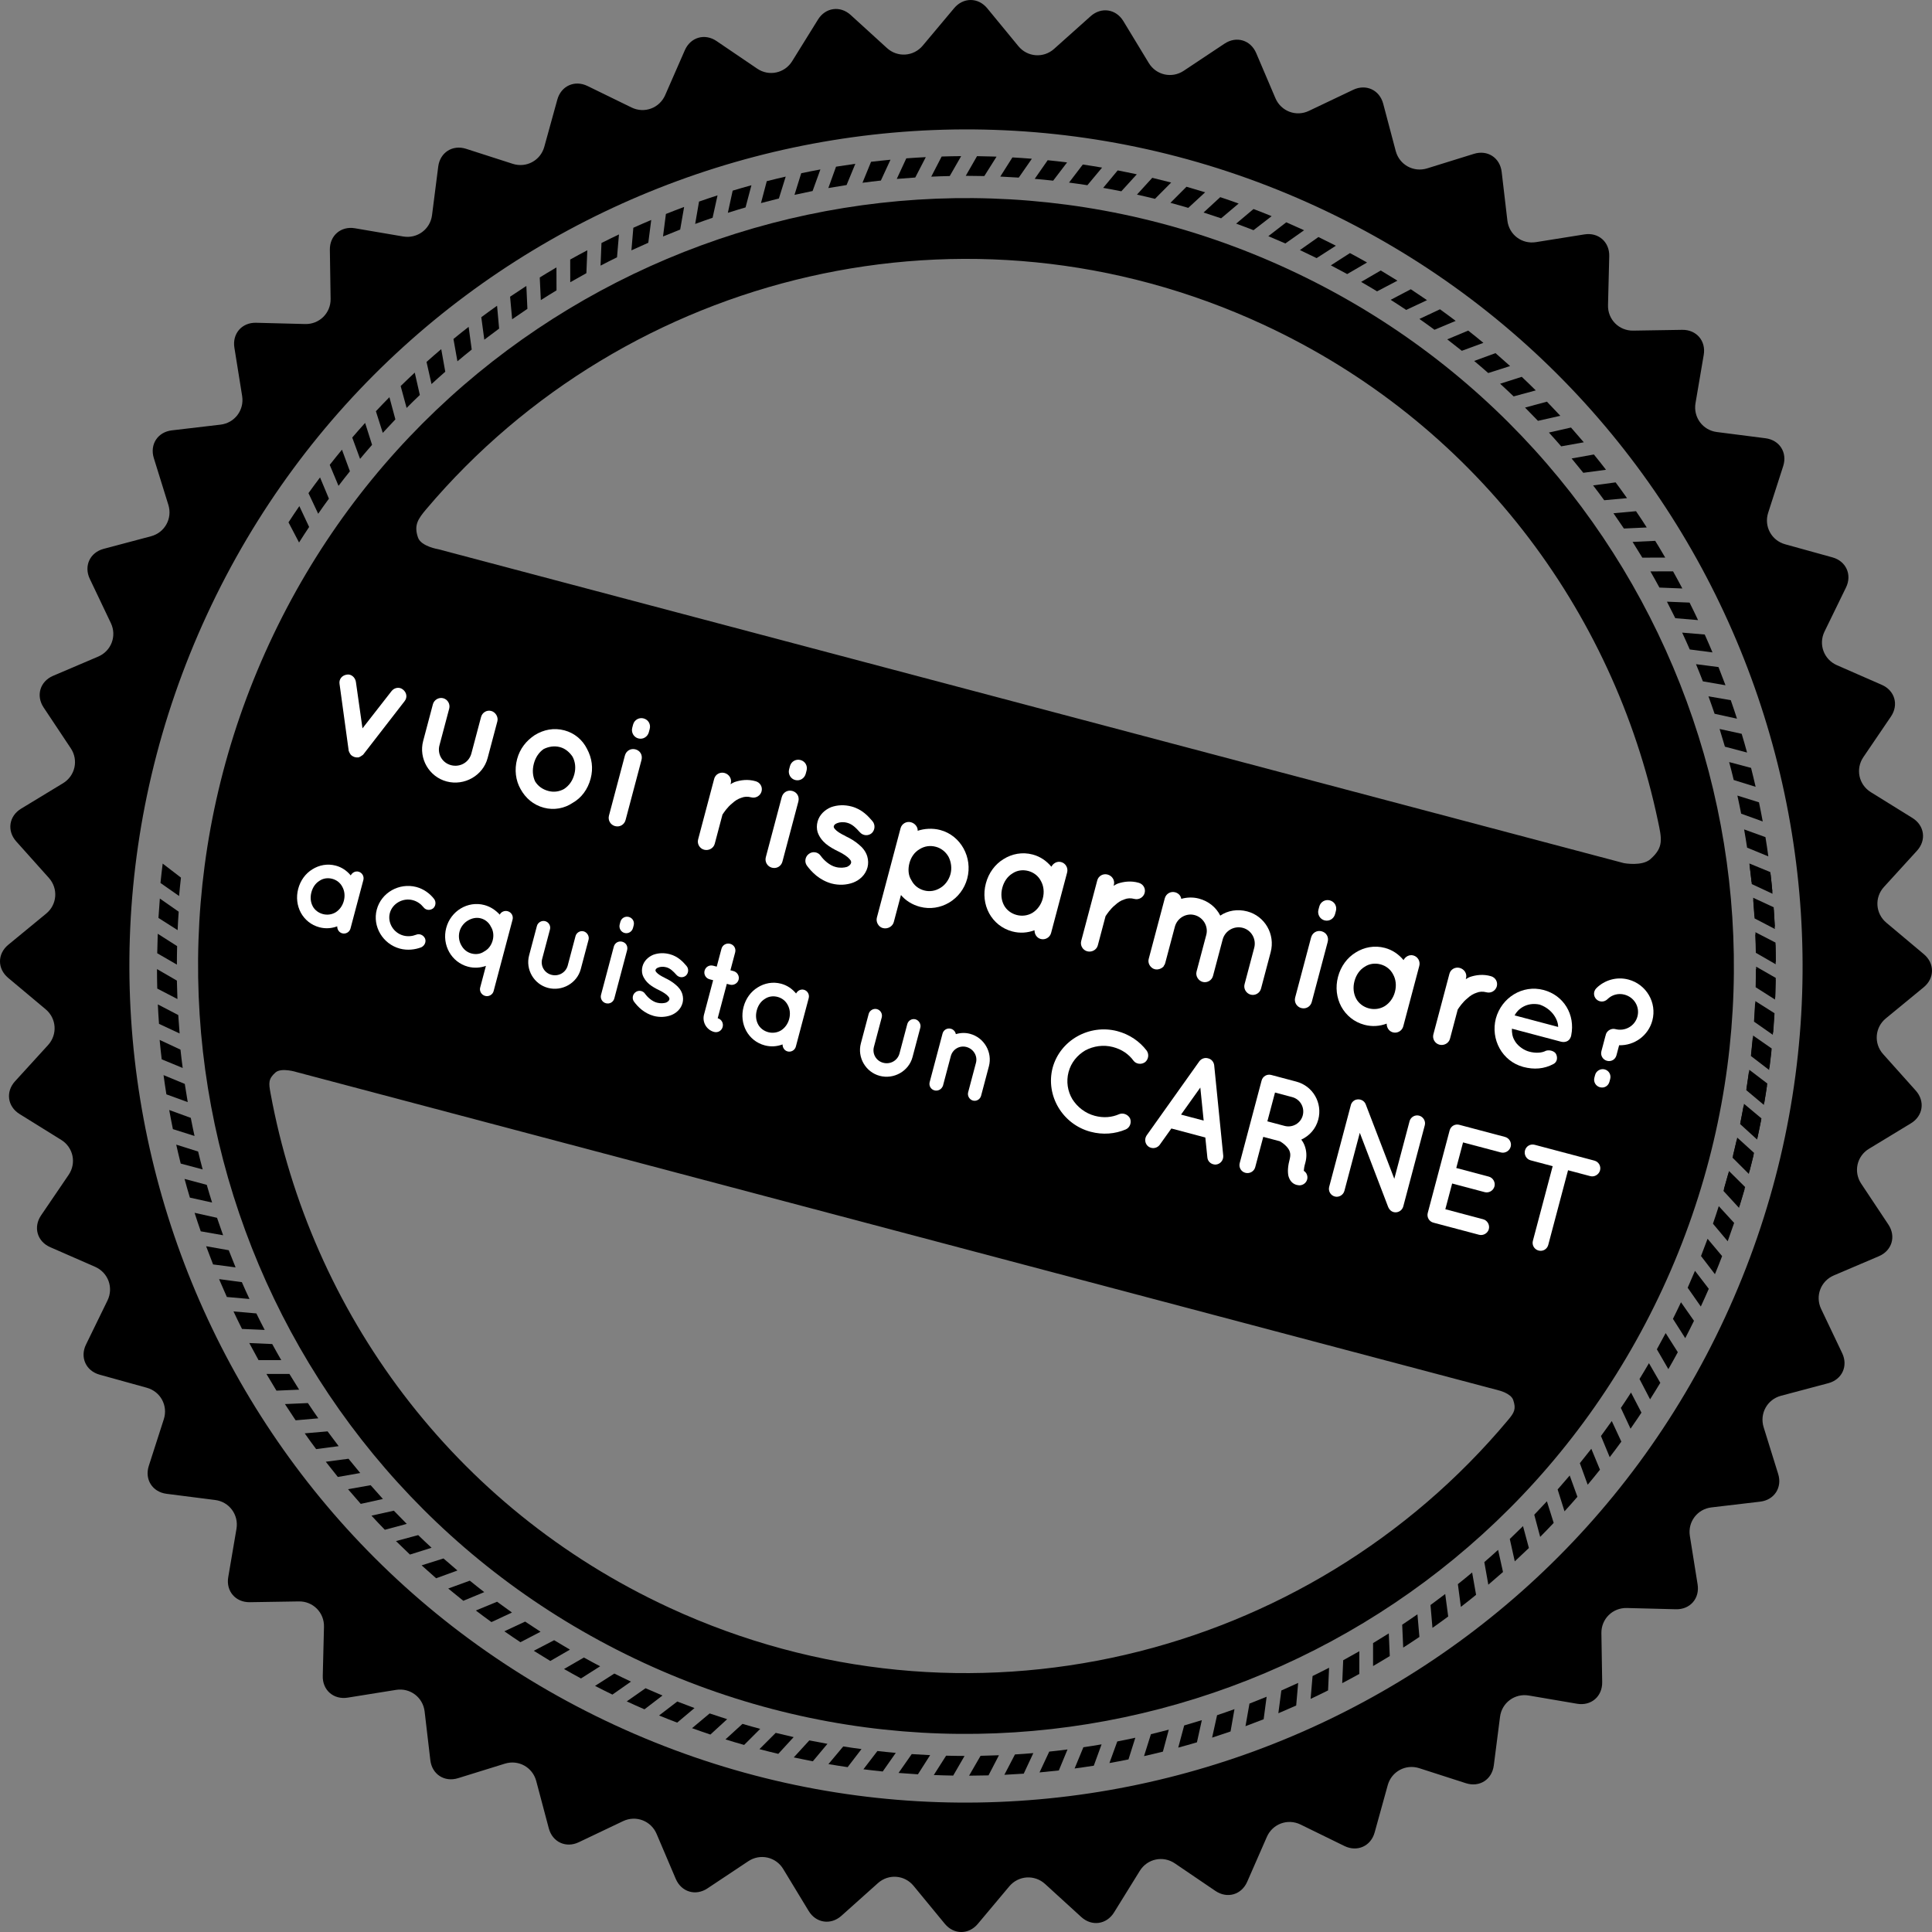 <?xml version="1.0" encoding="utf-8"?>
<!-- Generator: Adobe Illustrator 17.0.0, SVG Export Plug-In . SVG Version: 6.00 Build 0)  -->
<!DOCTYPE svg PUBLIC "-//W3C//DTD SVG 1.1//EN" "http://www.w3.org/Graphics/SVG/1.1/DTD/svg11.dtd">
<svg version="1.1" id="Layer_1" xmlns="http://www.w3.org/2000/svg" xmlns:xlink="http://www.w3.org/1999/xlink" x="0px" y="0px"
	 width="308.045px" height="308.05px" viewBox="36.78 36.422 308.045 308.05" enable-background="new 36.78 36.422 308.045 308.05"
	 xml:space="preserve">
<rect x="36.78" y="36.422" width="308.045" height="308.05" fill="#808080" stroke="none"/>
<g>
	<path d="M330.506,252.179l-3.361-7.057c-0.973-2.049-0.066-4.453,2.025-5.341l7.189-3.065c2.086-0.888,2.766-3.163,1.508-5.05
		l-4.328-6.511c-1.258-1.887-0.703-4.393,1.238-5.567l6.688-4.06c1.938-1.175,2.283-3.519,0.777-5.211l-5.213-5.827
		c-1.512-1.688-1.316-4.258,0.436-5.691l6.039-4.967c1.752-1.442,1.762-3.81,0.023-5.271l-5.984-5.022
		c-1.738-1.461-1.91-4.023-0.379-5.699l5.268-5.777c1.529-1.672,1.201-4.021-0.723-5.218l-6.639-4.118
		c-1.934-1.2-2.461-3.708-1.189-5.586l4.393-6.464c1.277-1.877,0.625-4.152-1.457-5.063l-7.162-3.135
		c-2.076-0.911-2.963-3.32-1.969-5.359l3.426-7.026c0.994-2.037,0.018-4.203-2.164-4.804l-7.533-2.085
		c-2.188-0.604-3.408-2.865-2.713-5.024l2.395-7.438c0.697-2.159-0.574-4.159-2.826-4.446l-7.754-0.992
		c-2.248-0.287-3.773-2.349-3.402-4.587l1.312-7.706c0.383-2.235-1.156-4.034-3.426-4l-7.824,0.125
		c-2.262,0.037-4.074-1.789-4.01-4.057l0.195-7.815c0.059-2.268-1.725-3.831-3.963-3.468l-7.723,1.232
		c-2.248,0.358-4.291-1.193-4.555-3.443l-0.91-7.764c-0.27-2.254-2.252-3.544-4.416-2.874l-7.469,2.321
		c-2.168,0.67-4.416-0.569-5.004-2.76l-2.002-7.558c-0.582-2.189-2.736-3.186-4.781-2.212l-7.061,3.361
		c-2.043,0.976-4.447,0.067-5.34-2.021l-3.066-7.193c-0.889-2.085-3.158-2.765-5.045-1.507l-6.51,4.328
		c-1.887,1.258-4.398,0.701-5.572-1.239l-4.055-6.684c-1.18-1.942-3.525-2.287-5.217-0.777l-5.826,5.209
		c-1.693,1.515-4.254,1.318-5.692-0.432l-4.967-6.042c-1.438-1.75-3.811-1.762-5.271-0.025l-5.021,5.988
		c-1.461,1.738-4.023,1.907-5.697,0.377l-5.779-5.267c-1.67-1.528-4.023-1.202-5.216,0.724l-4.12,6.64
		c-1.198,1.928-3.709,2.462-5.581,1.184l-6.47-4.393c-1.872-1.274-4.152-0.62-5.062,1.461l-3.136,7.163
		c-0.911,2.076-3.32,2.964-5.354,1.97l-7.028-3.431c-2.044-0.992-4.203-0.019-4.81,2.164l-2.08,7.535
		c-0.606,2.185-2.867,3.403-5.022,2.712l-7.444-2.395c-2.154-0.694-4.152,0.576-4.443,2.825l-0.99,7.757
		c-0.286,2.248-2.354,3.775-4.587,3.399l-7.708-1.313c-2.233-0.379-4.032,1.166-3.995,3.434l0.12,7.817
		c0.037,2.268-1.79,4.078-4.06,4.018l-7.815-0.201c-2.266-0.06-3.824,1.727-3.468,3.968l1.239,7.722
		c0.351,2.241-1.193,4.287-3.445,4.553l-7.769,0.913c-2.252,0.264-3.542,2.252-2.872,4.418l2.321,7.466
		c0.67,2.164-0.569,4.411-2.76,4.999l-7.556,2.007c-2.192,0.583-3.187,2.735-2.215,4.781l3.362,7.059
		c0.976,2.046,0.069,4.451-2.021,5.341l-7.19,3.065c-2.085,0.888-2.765,3.161-1.512,5.045l4.333,6.511
		c1.258,1.889,0.698,4.397-1.239,5.572l-6.686,4.058c-1.938,1.179-2.284,3.521-0.777,5.214l5.211,5.824
		c1.512,1.692,1.318,4.259-0.435,5.692l-6.039,4.966c-1.752,1.442-1.762,3.81-0.027,5.271l5.993,5.021
		c1.734,1.461,1.905,4.022,0.375,5.701l-5.267,5.775c-1.526,1.674-1.202,4.023,0.721,5.216l6.64,4.125
		c1.933,1.193,2.46,3.708,1.188,5.576l-4.397,6.465c-1.271,1.877-0.62,4.161,1.461,5.067l7.167,3.136
		c2.071,0.915,2.959,3.319,1.965,5.363l-3.427,7.024c-0.994,2.034-0.019,4.198,2.164,4.804l7.528,2.086
		c2.192,0.605,3.408,2.862,2.714,5.017l-2.395,7.445c-0.694,2.159,0.578,4.157,2.825,4.448l7.759,0.989
		c2.247,0.282,3.773,2.354,3.398,4.587l-1.313,7.704c-0.384,2.237,1.161,4.036,3.436,4.004l7.814-0.124
		c2.266-0.042,4.079,1.784,4.014,4.055l-0.194,7.814c-0.064,2.271,1.72,3.829,3.967,3.473l7.723-1.239
		c2.238-0.36,4.281,1.188,4.55,3.44l0.911,7.769c0.264,2.252,2.252,3.542,4.416,2.871l7.468-2.316
		c2.169-0.675,4.411,0.569,4.998,2.761l2.007,7.556c0.583,2.191,2.737,3.186,4.781,2.21l7.057-3.361
		c2.049-0.976,4.457-0.064,5.346,2.025l3.061,7.19c0.897,2.081,3.163,2.765,5.05,1.507l6.511-4.332
		c1.887-1.258,4.401-0.698,5.571,1.243l4.056,6.687c1.175,1.938,3.523,2.284,5.216,0.777l5.826-5.212
		c1.692-1.517,4.254-1.317,5.688,0.435l4.971,6.039c1.438,1.753,3.811,1.762,5.267,0.023l5.022-5.988
		c1.456-1.734,4.023-1.909,5.701-0.379l5.775,5.271c1.674,1.53,4.023,1.197,5.221-0.722l4.115-6.645
		c1.197-1.929,3.713-2.46,5.586-1.184l6.469,4.393c1.879,1.271,4.152,0.62,5.064-1.461l3.135-7.158
		c0.906-2.076,3.32-2.964,5.359-1.975l7.023,3.436c2.039,0.989,4.203,0.015,4.805-2.169l2.086-7.537
		c0.605-2.182,2.867-3.402,5.025-2.709l7.436,2.395c2.16,0.699,4.156-0.573,4.449-2.825l0.994-7.754
		c0.281-2.247,2.348-3.778,4.582-3.403l7.703,1.313c2.238,0.384,4.037-1.161,4.004-3.432l-0.125-7.814
		c-0.041-2.271,1.785-4.078,4.061-4.019l7.811,0.199c2.27,0.061,3.828-1.725,3.467-3.968l-1.234-7.722
		c-0.359-2.243,1.193-4.287,3.445-4.55l7.764-0.916c2.252-0.264,3.547-2.252,2.871-4.416l-2.32-7.463
		c-0.666-2.169,0.572-4.416,2.766-5.003l7.555-2.007C330.486,256.377,331.48,254.227,330.506,252.179z M134.807,311.477
		c-66.85-30.926-95.967-110.19-65.037-177.033c30.925-66.842,110.186-95.958,177.03-65.03
		c66.846,30.928,95.959,110.186,65.033,177.031C280.908,313.285,201.648,342.407,134.807,311.477z"/>
</g>
<g>
	<path d="M103.72,99.4l-0.81-3.567c-0.758,0.708-1.507,1.419-2.247,2.143l0.948,3.491C102.305,100.765,103.003,100.078,103.72,99.4z
		"/>
</g>
<g>
	<path d="M99.822,103.289l-0.952-3.535c-0.73,0.738-1.452,1.484-2.155,2.238l1.096,3.449
		C98.472,104.72,99.147,103.999,99.822,103.289z"/>
</g>
<g>
	<path d="M107.775,95.688l-0.643-3.598c-0.791,0.668-1.572,1.35-2.344,2.042l0.795,3.528
		C106.305,96.994,107.036,96.334,107.775,95.688z"/>
</g>
<g>
	<path d="M111.993,92.157l-0.49-3.621c-0.814,0.634-1.628,1.279-2.423,1.935l0.633,3.558
		C110.466,93.394,111.225,92.772,111.993,92.157z"/>
</g>
<g>
	<path d="M120.871,85.667l-0.167-3.653c-0.874,0.564-1.738,1.135-2.594,1.715l0.328,3.598
		C119.243,86.765,120.056,86.215,120.871,85.667z"/>
</g>
<g>
	<path d="M116.362,88.813l-0.328-3.641c-0.847,0.599-1.683,1.207-2.516,1.829L114,90.583
		C114.781,89.986,115.572,89.394,116.362,88.813z"/>
</g>
<g>
	<path d="M96.104,107.347l-1.109-3.493c-0.694,0.768-1.378,1.544-2.054,2.333l1.249,3.401
		C94.819,108.831,95.461,108.089,96.104,107.347z"/>
</g>
<g>
	<path d="M86.07,120.444l-1.562-3.322c-0.583,0.853-1.166,1.715-1.729,2.583l1.683,3.216
		C84.988,122.086,85.524,121.263,86.07,120.444z"/>
</g>
<g>
	<path d="M65.632,176.351l-2.913-2.236c-0.129,1.029-0.25,2.06-0.352,3.091l2.969,2.079C65.419,178.3,65.521,177.325,65.632,176.351
		z"/>
</g>
<g>
	<path d="M92.572,111.566l-1.268-3.447c-0.656,0.8-1.309,1.604-1.951,2.423l1.401,3.348
		C91.351,113.106,91.957,112.327,92.572,111.566z"/>
</g>
<g>
	<path d="M89.224,115.934l-1.415-3.387c-0.629,0.826-1.239,1.663-1.845,2.504l1.549,3.286
		C88.068,117.526,88.641,116.722,89.224,115.934z"/>
</g>
<g>
	<path d="M150.4,71.143l0.786-3.572c-0.99,0.317-1.975,0.65-2.95,0.992l-0.615,3.563C148.541,71.786,149.475,71.459,150.4,71.143z"
		/>
</g>
<g>
	<path d="M166.343,66.879l1.244-3.44c-1.018,0.189-2.039,0.388-3.057,0.601l-1.073,3.449
		C164.419,67.275,165.381,67.071,166.343,66.879z"/>
</g>
<g>
	<path d="M160.97,68.07l1.087-3.491c-1.013,0.231-2.017,0.477-3.02,0.73l-0.925,3.494C159.065,68.549,160.013,68.306,160.97,68.07z"
		/>
</g>
<g>
	<path d="M155.653,69.492l0.938-3.535c-1.004,0.275-1.993,0.562-2.992,0.862l-0.768,3.533
		C153.766,70.054,154.709,69.77,155.653,69.492z"/>
</g>
<g>
	<path d="M171.762,65.925l1.396-3.387c-0.979,0.136-1.951,0.282-2.917,0.437c-0.056,0.009-0.106,0.016-0.162,0.028l-1.226,3.403
		C169.821,66.237,170.792,66.075,171.762,65.925z"/>
</g>
<g>
	<path d="M125.513,82.719l-0.01-3.658c-0.518,0.303-1.035,0.608-1.544,0.916c-0.375,0.224-0.749,0.456-1.119,0.687l0.171,3.609
		C123.839,83.743,124.671,83.228,125.513,82.719z"/>
</g>
<g>
	<path d="M177.228,65.21l1.535-3.32c-1.035,0.097-2.062,0.206-3.098,0.329l-1.369,3.345
		C175.267,65.432,176.248,65.312,177.228,65.21z"/>
</g>
<g>
	<path d="M135.159,77.445l0.31-3.644c-0.938,0.446-1.868,0.899-2.788,1.366l-0.147,3.609
		C133.402,78.322,134.28,77.878,135.159,77.445z"/>
</g>
<g>
	<path d="M130.276,79.977l0.147-3.653c-0.915,0.483-1.826,0.978-2.728,1.482l0.009,3.616
		C128.56,80.932,129.416,80.449,130.276,79.977z"/>
</g>
<g>
	<path d="M65.558,203.783l-3.325-1.554c0.098,1.036,0.204,2.062,0.329,3.094l3.348,1.382
		C65.78,205.734,65.66,204.754,65.558,203.783z"/>
</g>
<g>
	<path d="M140.148,75.126l0.467-3.632c-0.952,0.402-1.904,0.816-2.853,1.244l-0.306,3.602
		C138.349,75.927,139.247,75.52,140.148,75.126z"/>
</g>
<g>
	<path d="M145.23,73.025l0.629-3.607c-0.971,0.363-1.942,0.733-2.904,1.119l-0.462,3.588
		C143.399,73.749,144.314,73.383,145.23,73.025z"/>
</g>
<g>
	<path d="M111.687,288.449l-3.44,1.253c0.796,0.661,1.601,1.313,2.405,1.956l3.338-1.383
		C113.218,289.675,112.446,289.068,111.687,288.449z"/>
</g>
<g>
	<path d="M92.349,269.01l-3.625,0.477c0.634,0.818,1.276,1.627,1.924,2.428l3.569-0.629
		C93.588,270.535,92.969,269.777,92.349,269.01z"/>
</g>
<g>
	<path d="M99.577,277.291l-3.569,0.791c0.698,0.759,1.41,1.508,2.132,2.252l3.495-0.938
		C100.941,278.701,100.256,277.999,99.577,277.291z"/>
</g>
<g>
	<path d="M89.011,264.645l-3.644,0.314c0.592,0.851,1.202,1.684,1.822,2.516l3.588-0.472
		C90.181,266.222,89.593,265.436,89.011,264.645z"/>
</g>
<g>
	<path d="M95.877,273.227l-3.606,0.639c0.67,0.786,1.346,1.567,2.029,2.34l3.533-0.782C97.177,274.697,96.52,273.967,95.877,273.227
		z"/>
</g>
<g>
	<path d="M82.926,255.489h-3.663c0.523,0.893,1.055,1.78,1.596,2.663l3.616-0.157C83.948,257.163,83.434,256.331,82.926,255.489z"/>
</g>
<g>
	<path d="M85.871,260.132l-3.658,0.161c0.504,0.782,1.018,1.568,1.535,2.336c0.061,0.083,0.121,0.166,0.176,0.254l3.607-0.319
		C86.967,261.76,86.412,260.95,85.871,260.132z"/>
</g>
<g>
	<path d="M182.712,64.727l1.679-3.25c-1.036,0.053-2.072,0.113-3.107,0.192l-1.521,3.281
		C180.748,64.866,181.727,64.79,182.712,64.727z"/>
</g>
<g>
	<path d="M116.034,291.807l-3.385,1.4c0.823,0.625,1.655,1.244,2.487,1.846l3.274-1.526
		C117.615,292.962,116.82,292.389,116.034,291.807z"/>
</g>
<g>
	<path d="M120.509,294.974l-3.311,1.549c0.472,0.324,0.943,0.652,1.415,0.972c0.38,0.259,0.763,0.518,1.147,0.768l3.209-1.67
		C122.147,296.061,121.324,295.523,120.509,294.974z"/>
</g>
<g>
	<path d="M80.184,250.722l-3.658-0.162c0.486,0.916,0.976,1.822,1.48,2.729h3.621C81.136,252.438,80.655,251.586,80.184,250.722z"/>
</g>
<g>
	<path d="M103.457,281.185l-3.542,0.948c0.735,0.722,1.479,1.442,2.229,2.154l3.449-1.086
		C104.872,282.54,104.16,281.864,103.457,281.185z"/>
</g>
<g>
	<path d="M107.489,284.907l-3.486,1.101c0.763,0.693,1.535,1.378,2.316,2.058l3.398-1.239
		C108.968,286.192,108.228,285.555,107.489,284.907z"/>
</g>
<g>
	<path d="M65.271,181.787l-3.005-2.099c-0.083,1.031-0.157,2.062-0.222,3.093l3.057,1.947
		C65.142,183.747,65.202,182.771,65.271,181.787z"/>
</g>
<g>
	<path d="M66.242,209.244l-3.385-1.401c0.139,1.022,0.287,2.044,0.453,3.066l3.403,1.239
		C66.547,211.187,66.39,210.22,66.242,209.244z"/>
</g>
<g>
	<path d="M77.654,245.839l-3.644-0.319c0.439,0.935,0.892,1.868,1.359,2.793l3.616,0.157
		C78.528,247.596,78.089,246.722,77.654,245.839z"/>
</g>
<g>
	<path d="M65.021,187.275l-3.089-1.97c-0.037,1.036-0.065,2.071-0.083,3.107l3.135,1.812
		C64.984,189.236,64.999,188.251,65.021,187.275z"/>
</g>
<g>
	<path d="M67.199,214.659l-3.44-1.253c0.189,1.021,0.379,2.034,0.587,3.047l3.45,1.091
		C67.583,216.582,67.389,215.621,67.199,214.659z"/>
</g>
<g>
	<path d="M68.369,220.027l-3.491-1.101c0.227,1.013,0.467,2.017,0.716,3.02l3.5,0.935C68.841,221.938,68.601,220.984,68.369,220.027
		z"/>
</g>
<g>
	<path d="M64.984,192.773l-3.172-1.836c0,1.036,0.014,2.071,0.042,3.107l3.218,1.669C65.031,194.738,65.003,193.754,64.984,192.773z
		"/>
</g>
<g>
	<path d="M73.252,235.763l-3.607-0.638c0.361,0.976,0.73,1.942,1.11,2.903l3.588,0.472
		C73.969,237.594,73.604,236.679,73.252,235.763z"/>
</g>
<g>
	<path d="M75.342,240.85l-3.625-0.481c0.046,0.111,0.088,0.223,0.134,0.329c0.356,0.846,0.726,1.683,1.101,2.52l3.607,0.319
		C76.138,242.644,75.731,241.751,75.342,240.85z"/>
</g>
<g>
	<path d="M71.384,230.594l-3.579-0.796c0.314,0.989,0.643,1.97,0.985,2.95l3.565,0.629
		C72.022,232.452,71.699,231.522,71.384,230.594z"/>
</g>
<g>
	<path d="M69.747,225.341l-3.542-0.948c0.268,0.999,0.555,1.993,0.851,2.982l3.542,0.786
		C70.302,227.227,70.02,226.288,69.747,225.341z"/>
</g>
<g>
	<path d="M65.202,198.262l-3.255-1.692c0.051,1.031,0.106,2.062,0.185,3.099l3.288,1.535
		C65.336,200.223,65.262,199.242,65.202,198.262z"/>
</g>
<g>
	<path d="M306.201,139.974l3.625,0.469c-0.402-0.957-0.812-1.903-1.238-2.851l-3.598-0.303
		C305.402,138.178,305.812,139.077,306.201,139.974z"/>
</g>
<g>
	<path d="M315.344,171.575l3.385,1.392c-0.139-1.026-0.291-2.051-0.459-3.07l-3.402-1.23
		C315.039,169.632,315.199,170.601,315.344,171.575z"/>
</g>
<g>
	<path d="M313.211,160.787l3.492,1.089c-0.227-1.008-0.477-2.014-0.727-3.02l-3.496-0.927
		C312.74,158.879,312.984,159.832,313.211,160.787z"/>
</g>
<g>
	<path d="M314.395,166.157l3.441,1.242c-0.186-1.02-0.385-2.037-0.598-3.052l-3.443-1.075
		C314.002,164.229,314.211,165.193,314.395,166.157z"/>
</g>
<g>
	<path d="M316.527,182.503l3.246,1.679c-0.051-1.036-0.115-2.067-0.189-3.103l-3.279-1.517
		C316.389,180.543,316.467,181.528,316.527,182.503z"/>
</g>
<g>
	<path d="M301.365,130.106l3.652,0.146c-0.484-0.92-0.971-1.827-1.479-2.733l-3.611,0.009
		C300.416,128.381,300.898,129.242,301.365,130.106z"/>
</g>
<g>
	<path d="M316.055,177.028l3.316,1.533c-0.092-1.029-0.203-2.06-0.324-3.089l-3.344-1.374
		C315.834,175.073,315.953,176.053,316.055,177.028z"/>
</g>
<g>
	<path d="M311.807,155.476l3.531,0.934c-0.271-0.999-0.559-1.993-0.859-2.987l-3.523-0.77
		C311.246,153.589,311.533,154.528,311.807,155.476z"/>
</g>
<g>
	<path d="M303.895,134.989l3.629,0.305c-0.434-0.934-0.893-1.868-1.354-2.793l-3.607-0.146
		C303.016,133.225,303.459,134.104,303.895,134.989z"/>
</g>
<g>
	<path d="M125.134,297.942l-3.246,1.688c0.873,0.551,1.757,1.092,2.635,1.623l3.131-1.808
		C126.808,298.955,125.971,298.455,125.134,297.942z"/>
</g>
<g>
	<path d="M310.16,150.228l3.57,0.782c-0.314-0.985-0.648-1.968-0.99-2.948l-3.557-0.615
		C309.521,148.371,309.846,149.298,310.16,150.228z"/>
</g>
<g>
	<path d="M308.291,145.058l3.607,0.624c-0.361-0.971-0.734-1.939-1.115-2.899l-3.588-0.462
		C307.574,143.229,307.936,144.14,308.291,145.058z"/>
</g>
<g>
	<path d="M316.758,187.997l3.172,1.822c-0.004-1.036-0.021-2.072-0.055-3.107l-3.209-1.656
		C316.703,186.036,316.74,187.017,316.758,187.997z"/>
</g>
<g>
	<path d="M316.088,177.382l3.311,1.547c-0.088-1.031-0.189-2.06-0.305-3.084l-3.344-1.385
		C315.875,175.431,315.986,176.404,316.088,177.382z"/>
</g>
<g>
	<path d="M316.531,182.855l3.236,1.683c-0.045-1.031-0.102-2.062-0.174-3.089l-3.275-1.531
		C316.398,180.895,316.467,181.875,316.531,182.855z"/>
</g>
<g>
	<path d="M316.707,193.832l3.09,1.961c0.037-1.026,0.064-2.062,0.082-3.099l-3.125-1.803
		C316.748,191.872,316.734,192.852,316.707,193.832z"/>
</g>
<g>
	<path d="M316.744,193.499l3.094,1.952c0.01-0.223,0.018-0.439,0.023-0.666c0.027-0.814,0.047-1.628,0.055-2.441l-3.131-1.794
		C316.785,191.529,316.771,192.52,316.744,193.499z"/>
</g>
<g>
	<path d="M316.734,188.339l3.168,1.827c-0.004-1.031-0.014-2.067-0.041-3.103l-3.209-1.665
		C316.693,186.374,316.717,187.358,316.734,188.339z"/>
</g>
<g>
	<path d="M311.658,225.97l2.479,2.687c0.309-0.985,0.605-1.975,0.893-2.969l-2.572-2.553
		C312.203,224.083,311.932,225.026,311.658,225.97z"/>
</g>
<g>
	<path d="M316.004,204.463l2.908,2.215c0.135-1.021,0.25-2.049,0.357-3.079l-2.969-2.067
		C316.213,202.507,316.115,203.487,316.004,204.463z"/>
</g>
<g>
	<path d="M316.5,198.993l3,2.09c0.084-1.036,0.158-2.067,0.217-3.107l-3.055-1.933C316.619,197.032,316.564,198.008,316.5,198.993z"
		/>
</g>
<g>
	<path d="M188.21,64.491l1.821-3.174c-1.04,0.007-2.076,0.025-3.111,0.06l-1.66,3.214C186.241,64.544,187.225,64.51,188.21,64.491z"
		/>
</g>
<g>
	<path d="M313.102,220.67l2.594,2.58c0.264-0.998,0.518-1.997,0.762-3.005l-2.686-2.441
		C313.559,218.765,313.336,219.718,313.102,220.67z"/>
</g>
<g>
	<path d="M315.27,209.91l2.816,2.344c0.176-1.017,0.332-2.043,0.484-3.07l-2.875-2.191
		C315.57,207.963,315.422,208.935,315.27,209.91z"/>
</g>
<g>
	<path d="M314.303,215.315l2.705,2.465c0.223-1.013,0.43-2.021,0.625-3.038l-2.779-2.321
		C314.678,213.383,314.498,214.35,314.303,215.315z"/>
</g>
<g>
	<path d="M226.242,69.566l2.691-2.483c-0.988-0.305-1.982-0.601-2.977-0.885l-2.559,2.566
		C224.352,69.018,225.295,69.286,226.242,69.566z"/>
</g>
<g>
	<path d="M231.482,71.231l2.793-2.356c-0.977-0.354-1.951-0.694-2.938-1.018l-2.658,2.451
		C229.613,70.604,230.553,70.914,231.482,71.231z"/>
</g>
<g>
	<path d="M236.643,73.125l2.891-2.236c-0.959-0.396-1.92-0.774-2.891-1.14l-2.766,2.33
		C234.807,72.417,235.727,72.766,236.643,73.125z"/>
</g>
<g>
	<path d="M246.705,77.577l3.074-1.977c-0.926-0.472-1.85-0.932-2.783-1.385l-2.955,2.081
		C244.934,76.715,245.82,77.14,246.705,77.577z"/>
</g>
<g>
	<path d="M241.719,75.242l2.988-2.108c-0.943-0.43-1.893-0.854-2.84-1.267l-2.861,2.21
		C239.912,74.458,240.812,74.845,241.719,75.242z"/>
</g>
<g>
	<path d="M220.934,68.126l2.582-2.599c-1.004-0.261-2.008-0.513-3.016-0.753l-2.441,2.677
		C219.02,67.663,219.982,67.89,220.934,68.126z"/>
</g>
<g>
	<path d="M193.722,64.494l1.951-3.094c-0.176-0.007-0.352-0.014-0.527-0.021c-0.864-0.028-1.725-0.046-2.585-0.058l-1.798,3.135
		C191.748,64.461,192.733,64.471,193.722,64.494z"/>
</g>
<g>
	<path d="M199.215,64.741l2.089-3.008c-1.031-0.083-2.066-0.157-3.102-0.212l-1.933,3.054
		C197.25,64.618,198.235,64.676,199.215,64.741z"/>
</g>
<g>
	<path d="M215.57,66.923l2.465-2.707c-1.018-0.222-2.029-0.426-3.047-0.622l-2.316,2.784
		C213.633,66.544,214.604,66.727,215.57,66.923z"/>
</g>
<g>
	<path d="M204.699,65.229l2.221-2.911c-1.031-0.132-2.062-0.245-3.094-0.349l-2.068,2.971
		C202.738,65.021,203.719,65.12,204.699,65.229z"/>
</g>
<g>
	<path d="M210.156,65.955l2.344-2.811c-1.021-0.176-2.049-0.338-3.074-0.49l-2.197,2.881
		C208.205,65.661,209.18,65.802,210.156,65.955z"/>
</g>
<g>
	<path d="M285.703,107.589l3.602-0.645c-0.674-0.795-1.35-1.574-2.039-2.354l-3.523,0.798
		C284.398,106.112,285.061,106.845,285.703,107.589z"/>
</g>
<g>
	<path d="M298.637,125.336l3.652-0.011c-0.332-0.576-0.68-1.154-1.021-1.729c-0.193-0.312-0.383-0.625-0.578-0.939l-3.605,0.169
		C297.609,123.66,298.129,124.495,298.637,125.336z"/>
</g>
<g>
	<path d="M289.227,111.807l3.617-0.485c-0.629-0.818-1.273-1.63-1.93-2.435l-3.551,0.636
		C287.992,110.278,288.611,111.042,289.227,111.807z"/>
</g>
<g>
	<path d="M295.701,120.692l3.643-0.169c-0.555-0.869-1.123-1.739-1.711-2.594l-3.598,0.326
		C294.6,119.062,295.15,119.875,295.701,120.692z"/>
</g>
<g>
	<path d="M282,103.522l3.564-0.804c-0.707-0.761-1.42-1.515-2.137-2.254l-3.49,0.943C280.635,102.105,281.324,102.811,282,103.522z"
		/>
</g>
<g>
	<path d="M292.561,116.181l3.639-0.333c-0.596-0.844-1.207-1.686-1.82-2.513l-3.59,0.481
		C291.391,114.6,291.982,115.386,292.561,116.181z"/>
</g>
<g>
	<path d="M274.068,95.9l3.488-1.112c-0.768-0.696-1.545-1.385-2.326-2.062l-3.404,1.246C272.584,94.605,273.334,95.25,274.068,95.9z
		"/>
</g>
<g>
	<path d="M256.346,82.876l3.246-1.704c-0.879-0.548-1.762-1.089-2.66-1.623l-3.129,1.822
		C254.662,81.864,255.508,82.368,256.346,82.876z"/>
</g>
<g>
	<path d="M260.988,85.838l3.32-1.558c-0.852-0.587-1.721-1.17-2.586-1.739l-3.209,1.686
		C259.346,84.756,260.174,85.29,260.988,85.838z"/>
</g>
<g>
	<path d="M265.496,89.001l3.385-1.415c-0.828-0.626-1.664-1.246-2.506-1.85l-3.279,1.54
		C263.906,87.84,264.705,88.418,265.496,89.001z"/>
</g>
<g>
	<path d="M251.578,80.121l3.168-1.843c-0.893-0.511-1.809-1.015-2.725-1.503l-3.043,1.954
		C249.854,79.187,250.719,79.651,251.578,80.121z"/>
</g>
<g>
	<path d="M278.119,99.625l3.529-0.957c-0.736-0.73-1.48-1.45-2.234-2.164l-3.449,1.101
		C276.691,98.268,277.408,98.945,278.119,99.625z"/>
</g>
<g>
	<path d="M269.857,92.354l3.443-1.265c-0.799-0.662-1.607-1.313-2.422-1.958l-3.344,1.399
		C268.316,91.13,269.09,91.741,269.857,92.354z"/>
</g>
<g>
	<path d="M314.229,215.644l2.711,2.474c0.217-1.008,0.424-2.021,0.619-3.037l-2.775-2.326
		C314.613,213.725,314.428,214.687,314.229,215.644z"/>
</g>
<g>
	<path d="M305.869,241.742l2.094,2.996c0.436-0.938,0.861-1.882,1.271-2.825l-2.201-2.867
		C306.654,239.952,306.266,240.85,305.869,241.742z"/>
</g>
<g>
	<path d="M307.996,236.688l2.219,2.895c0.398-0.957,0.777-1.914,1.146-2.881l-2.32-2.765
		C308.703,234.856,308.355,235.772,307.996,236.688z"/>
</g>
<g>
	<path d="M209.518,315.01l-1.4,3.385c1.021-0.135,2.043-0.287,3.061-0.444l1.24-3.403
		C211.455,314.714,210.484,314.871,209.518,315.01z"/>
</g>
<g>
	<path d="M165.821,313.918l-2.479,2.71c1.013,0.213,2.021,0.426,3.038,0.62l2.33-2.784
		C167.745,314.293,166.783,314.112,165.821,313.918z"/>
</g>
<g>
	<path d="M311.574,226.307l2.475,2.696c0.311-0.985,0.605-1.979,0.893-2.969l-2.562-2.562
		C312.121,224.425,311.852,225.368,311.574,226.307z"/>
</g>
<g>
	<path d="M313.018,221.003l2.598,2.59c0.264-0.999,0.52-1.998,0.76-3.006l-2.674-2.451
		C313.484,219.098,313.258,220.051,313.018,221.003z"/>
</g>
<g>
	<path d="M155.163,311.282l-2.71,2.475c0.989,0.31,1.979,0.605,2.974,0.883l2.565-2.562
		C157.04,311.823,156.096,311.561,155.163,311.282z"/>
</g>
<g>
	<path d="M309.9,231.532l2.35,2.802c0.352-0.971,0.693-1.946,1.027-2.927l-2.451-2.673
		C310.529,229.678,310.215,230.607,309.9,231.532z"/>
</g>
<g>
	<path d="M285.135,273.906l1.096,3.486c0.697-0.763,1.383-1.53,2.059-2.316l-1.23-3.394
		C286.424,272.432,285.781,273.172,285.135,273.906z"/>
</g>
<g>
	<path d="M160.461,312.716l-2.594,2.595c0.998,0.264,2.002,0.513,3.005,0.753l2.451-2.672
		C162.367,313.174,161.414,312.947,160.461,312.716z"/>
</g>
<g>
	<path d="M303.52,246.703l1.961,3.08c0.477-0.916,0.938-1.836,1.393-2.766l-2.072-2.959
		C304.389,244.946,303.955,245.829,303.52,246.703z"/>
</g>
<g>
	<path d="M198.61,316.156l-1.692,3.246c1.035-0.051,2.062-0.111,3.089-0.181l1.531-3.278
		C200.561,316.027,199.59,316.096,198.61,316.156z"/>
</g>
<g>
	<path d="M193.125,316.374l-1.831,3.167c1.036-0.005,2.066-0.019,3.098-0.046l1.665-3.209
		C195.086,316.327,194.106,316.355,193.125,316.374z"/>
</g>
<g>
	<path d="M295.215,260.908l1.545,3.311c0.365-0.531,0.73-1.063,1.092-1.59c0.217-0.324,0.434-0.647,0.646-0.972l-1.664-3.204
		C296.301,259.281,295.766,260.095,295.215,260.908z"/>
</g>
<g>
	<path d="M182.148,316.101l-2.1,3.006c1.027,0.083,2.059,0.157,3.09,0.218l1.946-3.057
		C184.099,316.221,183.124,316.166,182.148,316.101z"/>
</g>
<g>
	<path d="M298.188,256.294l1.688,3.241c0.557-0.874,1.092-1.753,1.629-2.631l-1.809-3.131
		C299.201,254.62,298.701,255.461,298.188,256.294z"/>
</g>
<g>
	<path d="M187.632,316.355l-1.965,3.084c1.03,0.042,2.062,0.069,3.093,0.088l1.812-3.131
		C189.593,316.396,188.613,316.378,187.632,316.355z"/>
</g>
<g>
	<path d="M288.676,269.717l1.25,3.436c0.666-0.795,1.316-1.59,1.959-2.399l-1.381-3.334
		C289.906,268.191,289.297,268.954,288.676,269.717z"/>
</g>
<g>
	<path d="M171.231,314.88l-2.363,2.816c1.018,0.176,2.039,0.337,3.062,0.485l2.21-2.881
		C173.168,315.176,172.197,315.033,171.231,314.88z"/>
</g>
<g>
	<path d="M300.957,251.559l1.832,3.163c0.514-0.893,1.018-1.794,1.508-2.7l-1.938-3.048
		C301.9,249.839,301.43,250.703,300.957,251.559z"/>
</g>
<g>
	<path d="M176.678,315.61l-2.233,2.913c1.021,0.13,2.053,0.245,3.079,0.352l2.081-2.969
		C178.625,315.818,177.649,315.722,176.678,315.61z"/>
</g>
<g>
	<path d="M204.076,315.703l-1.551,3.32c1.031-0.093,2.059-0.199,3.08-0.314l1.383-3.348
		C206.027,315.49,205.047,315.602,204.076,315.703z"/>
</g>
<g>
	<path d="M292.043,265.385l1.396,3.375c0.629-0.823,1.248-1.646,1.854-2.482l-1.525-3.279
		C293.199,263.803,292.625,264.599,292.043,265.385z"/>
</g>
<g>
	<path d="M264.863,292.333l0.314,3.644c0.842-0.596,1.684-1.202,2.51-1.816l-0.477-3.584
		C266.439,291.168,265.654,291.756,264.863,292.333z"/>
</g>
<g>
	<path d="M260.35,295.469l0.162,3.652c0.828-0.531,1.654-1.072,2.475-1.627c0.035-0.028,0.072-0.056,0.109-0.079l-0.314-3.603
		C261.977,294.377,261.168,294.923,260.35,295.469z"/>
</g>
<g>
	<path d="M139.708,305.6l-2.996,2.095c0.934,0.435,1.877,0.86,2.825,1.267l2.872-2.2C141.499,306.381,140.596,305.992,139.708,305.6
		z"/>
</g>
<g>
	<path d="M134.733,303.26l-3.079,1.965c0.915,0.473,1.84,0.935,2.77,1.388l2.96-2.071C136.5,304.125,135.612,303.699,134.733,303.26
		z"/>
</g>
<g>
	<path d="M230.834,309.9l-0.791,3.574c0.98-0.314,1.961-0.643,2.941-0.98l0.625-3.561
		C232.689,309.267,231.764,309.586,230.834,309.9z"/>
</g>
<g>
	<path d="M255.707,298.404v3.658c0.893-0.518,1.781-1.055,2.664-1.591l-0.158-3.616
		C257.381,297.383,256.549,297.896,255.707,298.404z"/>
</g>
<g>
	<path d="M129.878,300.703l-3.168,1.831c0.893,0.509,1.799,1.017,2.705,1.507l3.052-1.941
		C131.598,301.646,130.734,301.179,129.878,300.703z"/>
</g>
<g>
	<path d="M269.229,289.004l0.477,3.625c0.818-0.629,1.627-1.271,2.426-1.923l-0.629-3.561
		C270.754,287.774,269.996,288.394,269.229,289.004z"/>
</g>
<g>
	<path d="M246.061,303.653l-0.314,3.644c0.936-0.435,1.859-0.888,2.785-1.351l0.162-3.616
		C247.818,302.783,246.949,303.223,246.061,303.653z"/>
</g>
<g>
	<path d="M250.945,301.138l-0.158,3.653c0.916-0.481,1.826-0.972,2.729-1.476v-3.616
		C252.664,300.189,251.805,300.666,250.945,301.138z"/>
</g>
<g>
	<path d="M236,308.046l-0.635,3.603c0.967-0.356,1.934-0.727,2.896-1.105l0.475-3.588C237.826,307.329,236.916,307.689,236,308.046z
		"/>
</g>
<g>
	<path d="M241.082,305.96l-0.477,3.626c0.148-0.061,0.301-0.125,0.453-0.189c0.795-0.343,1.59-0.685,2.391-1.041l0.314-3.602
		C242.871,305.165,241.979,305.567,241.082,305.96z"/>
</g>
<g>
	<path d="M315.949,204.791l2.904,2.229c0.129-1.021,0.25-2.053,0.359-3.079l-2.969-2.076
		C316.156,202.84,316.055,203.82,315.949,204.791z"/>
</g>
<g>
	<path d="M277.506,281.8l0.795,3.569c0.758-0.702,1.508-1.41,2.252-2.127l-0.939-3.491C278.92,280.44,278.217,281.125,277.506,281.8
		z"/>
</g>
<g>
	<path d="M281.408,277.934l0.943,3.533c0.73-0.735,1.447-1.475,2.154-2.229l-1.082-3.445
		C282.758,276.515,282.082,277.227,281.408,277.934z"/>
</g>
<g>
	<path d="M214.924,314.085l-1.254,3.444c1.018-0.18,2.029-0.374,3.039-0.578l1.09-3.458
		C216.848,313.705,215.885,313.899,214.924,314.085z"/>
</g>
<g>
	<path d="M149.928,309.618l-2.808,2.349c0.972,0.352,1.947,0.689,2.928,1.018l2.673-2.451
		C151.782,310.237,150.853,309.933,149.928,309.618z"/>
</g>
<g>
	<path d="M273.445,285.49l0.639,3.602c0.785-0.666,1.562-1.346,2.34-2.025l-0.783-3.528
		C274.916,284.195,274.186,284.852,273.445,285.49z"/>
</g>
<g>
	<path d="M225.592,311.532l-0.949,3.537c1-0.272,1.988-0.55,2.982-0.846l0.781-3.533
		C227.473,310.978,226.535,311.26,225.592,311.532z"/>
</g>
<g>
	<path d="M144.767,307.718l-2.903,2.224c0.962,0.398,1.923,0.777,2.886,1.143l2.765-2.326
		C146.599,308.425,145.678,308.073,144.767,307.718z"/>
</g>
<g>
	<path d="M220.287,312.929l-1.1,3.496c1.002-0.227,2.006-0.463,3.01-0.717l0.938-3.501
		C222.191,312.457,221.24,312.693,220.287,312.929z"/>
</g>
<g>
	<path d="M315.209,210.238l2.807,2.354c0.176-1.021,0.338-2.039,0.49-3.065l-2.875-2.206
		C315.5,208.296,315.357,209.268,315.209,210.238z"/>
</g>
<g>
	<path d="M316.615,196.375c-0.047,0.985-0.102,1.971-0.172,2.941l3.002,2.1c0.082-1.027,0.156-2.062,0.221-3.094L316.615,196.375z"
		/>
</g>
<g>
	<path d="M242.205,79.351c-61.361-28.389-134.106-1.665-162.498,59.691s-1.665,134.11,59.696,162.498
		c61.352,28.387,134.106,1.66,162.493-59.696S303.557,107.74,242.205,79.351z M238.137,88.146
		c33.598,15.546,55.922,45.547,62.996,79.191c0.592,2.821,0.959,4.171-1.211,6.076c-1.336,1.174-4.217,0.631-4.217,0.631
		l-189.04-50.051c0,0-2.747-0.444-3.237-1.859c-0.684-1.974-0.009-2.961,1.332-4.547C136.708,79.815,191.058,66.364,238.137,88.146z
		 M143.473,292.745c-34.561-15.99-57.181-47.263-63.567-82.067c-0.277-1.53-0.375-2.215,0.791-3.251
		c0.962-0.846,3.413-0.056,3.413-0.056l191.643,50.74c0,0,1.938,0.467,2.299,1.53c0.49,1.434,0.176,1.997-0.787,3.153
		C245.377,300.952,190.749,314.621,143.473,292.745z"/>
</g>
<g>
	<path fill="#FFFFFF" d="M101.291,148.217l-6.545,8.45c-0.044,0.067-0.113,0.128-0.144,0.146c-0.007,0.024-0.031,0.018-0.031,0.018
		c-0.062,0.037-0.13,0.097-0.193,0.133c-0.006,0.024-0.031,0.018-0.031,0.018c-0.068,0.06-0.124,0.072-0.187,0.108
		c0,0-0.024-0.006-0.031,0.018c-0.062,0.036-0.124,0.072-0.205,0.077c0,0,0,0-0.049-0.013c0,0,0,0-0.006,0.025
		c-0.073-0.02-0.154-0.015-0.209-0.003c-0.023-0.006-0.023-0.006-0.048-0.013c-0.105-0.001-0.178-0.021-0.252-0.04
		c-0.049-0.013-0.122-0.032-0.214-0.083c-0.024-0.006-0.024-0.006-0.049-0.013c-0.067-0.044-0.11-0.081-0.183-0.101
		c0.006-0.025,0.006-0.025,0.006-0.025c-0.049-0.013-0.049-0.013-0.049-0.013c-0.068-0.044-0.104-0.105-0.189-0.181
		c0.006-0.024-0.018-0.031-0.018-0.031c-0.036-0.062-0.078-0.1-0.107-0.186c-0.025-0.006-0.025-0.006-0.043-0.038
		c-0.011-0.055-0.041-0.142-0.077-0.204c-0.025-0.007-0.025-0.007-0.019-0.031c-0.042-0.037-0.047-0.118-0.052-0.198l-1.449-10.57
		c-0.119-0.741,0.389-1.367,1.153-1.479c0.667-0.139,1.336,0.406,1.454,1.146l1.052,7.42l4.615-5.917
		c0.445-0.59,1.271-0.739,1.832-0.275C101.631,146.836,101.762,147.632,101.291,148.217z"/>
	<path fill="#FFFFFF" d="M107.998,161.021c-2.796-0.741-4.489-3.658-3.748-6.454l1.555-5.862c0.182-0.687,0.932-1.144,1.644-0.955
		c0.735,0.195,1.137,0.958,0.956,1.645l-1.555,5.862c-0.371,1.398,0.44,2.794,1.838,3.165c1.424,0.377,2.844-0.427,3.239-1.818
		l1.555-5.863c0.182-0.687,0.883-1.157,1.62-0.961c0.688,0.182,1.162,0.964,0.98,1.651l-1.555,5.863
		C113.785,160.087,110.82,161.769,107.998,161.021z"/>
	<path fill="#FFFFFF" d="M119.776,162.227c-0.768-1.358-1.003-3.048-0.548-4.765c0.442-1.668,1.465-2.946,2.831-3.844
		c1.409-0.86,3.021-1.194,4.713-0.746c1.619,0.43,2.902,1.531,3.603,2.951c0.792,1.47,1.021,3.079,0.579,4.747
		c-0.455,1.717-1.472,3.075-2.861,3.861c-1.312,0.887-2.972,1.208-4.591,0.778C121.809,164.761,120.574,163.673,119.776,162.227z
		 M121.902,158.171c-0.279,1.054-0.188,1.997,0.193,2.834c0.458,0.751,1.183,1.285,2.114,1.531c0.859,0.228,1.728,0.117,2.497-0.309
		c0.796-0.525,1.366-1.292,1.646-2.347c0.267-1.006,0.158-1.98-0.279-2.805c-0.471-0.702-1.15-1.303-2.01-1.53
		c-0.932-0.247-1.846-0.069-2.602,0.308C122.722,156.366,122.169,157.165,121.902,158.171z"/>
	<path fill="#FFFFFF" d="M139.061,157.601l-2.537,9.566c-0.195,0.735-0.916,1.175-1.675,0.974c-0.736-0.195-1.168-0.94-0.973-1.676
		l2.537-9.566c0.208-0.785,0.945-1.192,1.682-0.997C138.854,156.103,139.269,156.816,139.061,157.601z M140.237,153.161
		c-0.195,0.736-0.922,1.2-1.682,0.998c-0.736-0.195-1.162-0.964-0.967-1.7l0.137-0.515c0.195-0.736,0.939-1.168,1.675-0.973
		c0.76,0.202,1.168,0.939,0.973,1.676L140.237,153.161z"/>
	<path fill="#FFFFFF" d="M158.208,162.599c-0.183,0.687-0.909,1.15-1.645,0.955c-0.564-0.149-1.095-0.132-1.597,0.076
		c-0.543,0.171-1.022,0.49-1.44,0.878c-0.797,0.629-1.338,1.483-1.552,1.794l-1.235,4.661c-0.189,0.711-0.958,1.137-1.693,0.942
		c-0.712-0.188-1.144-0.933-0.955-1.644l2.562-9.665c0.188-0.711,0.926-1.119,1.638-0.931c0.735,0.195,1.199,0.922,1.011,1.633
		l-0.046,0.172c0.193-0.133,0.441-0.277,0.646-0.354c0.952-0.325,2.123-0.487,3.344-0.136
		C157.981,161.174,158.396,161.888,158.208,162.599z"/>
	<path fill="#FFFFFF" d="M164.071,164.232l-2.537,9.565c-0.195,0.736-0.917,1.175-1.676,0.974c-0.736-0.195-1.168-0.939-0.973-1.676
		l2.537-9.565c0.208-0.785,0.945-1.193,1.682-0.998C163.863,162.734,164.279,163.447,164.071,164.232z M165.248,159.793
		c-0.195,0.735-0.923,1.199-1.683,0.998c-0.736-0.195-1.162-0.965-0.967-1.7l0.137-0.516c0.195-0.735,0.939-1.168,1.675-0.973
		c0.76,0.201,1.169,0.939,0.974,1.675L165.248,159.793z"/>
	<path fill="#FFFFFF" d="M165.741,172.577c0.598-0.472,1.476-0.317,1.892,0.292c0.494,0.708,1.449,1.565,2.412,1.794
		c0.662,0.176,1.333,0.118,1.792-0.023c0.421-0.203,0.584-0.423,0.637-0.619c0.032-0.122,0.021-0.178-0.009-0.265
		c-0.005-0.08-0.077-0.204-0.241-0.378c-0.278-0.337-0.942-0.802-1.78-1.208l-0.024-0.007c-0.721-0.348-1.405-0.74-1.964-1.203
		c-0.579-0.494-1.05-1.092-1.316-1.871c-0.152-0.513-0.157-1.092-0.007-1.656c0.299-1.128,1.19-1.915,2.163-2.314
		c1.014-0.361,2.129-0.406,3.257-0.107c1.692,0.449,2.68,1.577,3.322,2.325c0.484,0.548,0.441,1.403-0.09,1.919
		c-0.547,0.484-1.403,0.441-1.905-0.138c-0.649-0.723-1.231-1.298-2.016-1.506c-0.613-0.163-1.205-0.108-1.589,0.052
		c-0.377,0.136-0.51,0.337-0.542,0.46c-0.026,0.098-0.033,0.123-0.002,0.209c0.011,0.056,0.059,0.174,0.205,0.317
		c0.261,0.305,0.839,0.695,1.635,1.063l0.018,0.031l0.024,0.007c0.77,0.36,1.472,0.784,2.091,1.315
		c0.585,0.47,1.124,1.111,1.359,1.909c0.164,0.568,0.186,1.178,0.037,1.742c-0.319,1.201-1.249,2.032-2.3,2.436
		c-1.045,0.379-2.247,0.454-3.448,0.136c-1.908-0.532-3.145-1.805-3.917-2.851C165.009,173.854,165.157,173,165.741,172.577z"/>
	<path fill="#FFFFFF" d="M176.592,182.727l2.484-9.37c0,0,0,0,0.006-0.024l1.288-4.857c0.188-0.711,0.933-1.144,1.644-0.955
		c0.687,0.182,1.127,0.797,1.083,1.363c1.063-0.348,2.351-0.453,3.602-0.121c3.262,0.865,5.194,4.37,4.303,7.73
		s-4.287,5.374-7.548,4.509c-1.227-0.325-2.307-1.005-3.021-1.877l-1.145,4.317c-0.182,0.687-0.964,1.162-1.75,0.954
		C176.83,184.207,176.41,183.413,176.592,182.727z M181.781,174.048c-0.253,0.957-0.181,1.973,0.306,2.706
		c0.431,0.85,1.15,1.407,2.058,1.647c0.833,0.222,1.759,0.1,2.578-0.418c0.714-0.415,1.354-1.243,1.607-2.199
		c0.254-0.957,0.095-1.944-0.3-2.731c-0.461-0.831-1.205-1.396-2.038-1.617c-0.908-0.24-1.809-0.111-2.598,0.388
		C182.588,172.292,182.035,173.091,181.781,174.048z"/>
	<path fill="#FFFFFF" d="M205.643,180.375l-1.274,4.808c-0.188,0.711-0.935,1.144-1.645,0.956c-0.639-0.169-1.006-0.766-0.996-1.394
		c-1.108,0.415-2.315,0.515-3.542,0.19c-1.668-0.442-2.933-1.513-3.695-2.897c-0.755-1.407-0.966-3.09-0.523-4.758
		c0.449-1.692,1.465-3.051,2.812-3.875c1.354-0.848,2.99-1.176,4.658-0.733c1.227,0.325,2.219,1.035,2.977,1.944
		c0.309-0.575,0.923-0.91,1.562-0.741c0.71,0.188,1.144,0.934,0.948,1.669L205.643,180.375z M203.043,179.686
		c0.273-1.03,0.14-2.012-0.288-2.78c-0.412-0.818-1.155-1.383-2.014-1.611c-0.884-0.234-1.808-0.112-2.548,0.401
		c-0.751,0.457-1.328,1.249-1.602,2.279c-0.267,1.006-0.158,1.979,0.262,2.773c0.402,0.763,1.144,1.327,2.028,1.561
		c0.859,0.228,1.784,0.106,2.534-0.351C202.174,181.476,202.776,180.691,203.043,179.686z"/>
	<path fill="#FFFFFF" d="M219.287,178.794c-0.183,0.688-0.909,1.15-1.645,0.955c-0.564-0.149-1.094-0.132-1.596,0.076
		c-0.544,0.171-1.022,0.49-1.44,0.878c-0.796,0.629-1.338,1.483-1.552,1.794l-1.235,4.661c-0.188,0.711-0.958,1.137-1.693,0.942
		c-0.712-0.189-1.144-0.934-0.955-1.645l2.562-9.665c0.188-0.711,0.926-1.119,1.638-0.93c0.735,0.195,1.199,0.921,1.011,1.632
		l-0.046,0.172c0.193-0.133,0.441-0.277,0.646-0.354c0.952-0.325,2.124-0.487,3.344-0.137
		C219.061,177.37,219.476,178.083,219.287,178.794z"/>
	<path fill="#FFFFFF" d="M231.748,186.141c-0.006,0.024-0.013,0.049-0.02,0.074l-1.541,5.813c-0.188,0.711-0.934,1.144-1.645,0.955
		c-0.688-0.182-1.168-0.94-0.979-1.651l1.541-5.813c0.007-0.024,0.013-0.049,0.02-0.074c0.333-1.355-0.503-2.759-1.877-3.123
		c-1.349-0.358-2.775,0.472-3.146,1.87l-1.541,5.813c-0.013,0.049-0.057,0.115-0.07,0.164c-0.006,0.025-0.02,0.074-0.02,0.074
		c-0.037,0.042-0.05,0.091-0.113,0.128c-0.006,0.024-0.02,0.073-0.032,0.122c-0.338,0.383-0.919,0.597-1.434,0.46
		c-0.099-0.025-0.166-0.07-0.24-0.09c-0.549-0.303-0.884-0.917-0.715-1.554l1.541-5.813c0.007-0.024,0.007-0.024,0.007-0.024
		l1.008-3.802c0.202-0.76,0.939-1.169,1.651-0.98c0.515,0.136,0.908,0.529,0.981,1.048c0.907-0.258,1.888-0.287,2.819-0.04
		c1.546,0.41,2.75,1.412,3.402,2.713c1.188-0.814,2.754-1.081,4.3-0.671c2.821,0.748,4.49,3.658,3.735,6.504l-1.541,5.813
		c-0.188,0.711-0.933,1.144-1.645,0.955s-1.168-0.94-0.979-1.651l1.541-5.813c0.371-1.397-0.458-2.825-1.808-3.183
		C233.551,183.994,232.154,184.806,231.748,186.141z"/>
	<path fill="#FFFFFF" d="M248.471,186.611l-2.537,9.565c-0.194,0.736-0.915,1.175-1.675,0.974c-0.736-0.195-1.168-0.94-0.974-1.676
		l2.537-9.566c0.208-0.785,0.945-1.193,1.682-0.998C248.264,185.113,248.679,185.826,248.471,186.611z M249.647,182.172
		c-0.195,0.735-0.922,1.199-1.682,0.998c-0.736-0.195-1.162-0.965-0.967-1.701l0.137-0.515c0.195-0.736,0.939-1.168,1.676-0.973
		c0.76,0.201,1.168,0.939,0.973,1.675L249.647,182.172z"/>
	<path fill="#FFFFFF" d="M261.794,195.263l-1.274,4.808c-0.188,0.71-0.934,1.144-1.645,0.956c-0.639-0.169-1.006-0.766-0.996-1.394
		c-1.108,0.415-2.315,0.515-3.542,0.19c-1.668-0.442-2.934-1.514-3.695-2.897c-0.756-1.407-0.966-3.09-0.523-4.758
		c0.449-1.692,1.466-3.051,2.812-3.875c1.354-0.848,2.99-1.176,4.658-0.733c1.227,0.325,2.22,1.035,2.977,1.944
		c0.309-0.574,0.923-0.91,1.562-0.741c0.711,0.188,1.144,0.934,0.948,1.669L261.794,195.263z M259.194,194.574
		c0.273-1.03,0.14-2.012-0.287-2.78c-0.413-0.818-1.156-1.383-2.015-1.61c-0.883-0.234-1.808-0.112-2.548,0.4
		c-0.751,0.457-1.328,1.249-1.602,2.279c-0.267,1.006-0.158,1.979,0.262,2.773c0.402,0.763,1.146,1.327,2.028,1.562
		c0.857,0.227,1.783,0.105,2.534-0.352C258.325,196.364,258.928,195.58,259.194,194.574z"/>
	<path fill="#FFFFFF" d="M275.438,193.683c-0.183,0.688-0.909,1.15-1.645,0.955c-0.564-0.149-1.094-0.132-1.596,0.076
		c-0.544,0.171-1.022,0.49-1.44,0.878c-0.797,0.629-1.338,1.483-1.552,1.794l-1.235,4.661c-0.188,0.711-0.958,1.137-1.693,0.941
		c-0.712-0.188-1.144-0.934-0.955-1.645l2.562-9.664c0.188-0.711,0.926-1.119,1.638-0.93c0.735,0.195,1.199,0.921,1.011,1.632
		l-0.046,0.172c0.193-0.133,0.441-0.277,0.646-0.354c0.952-0.325,2.124-0.487,3.344-0.137
		C275.212,192.258,275.627,192.972,275.438,193.683z"/>
	<path fill="#FFFFFF" d="M275.284,198.813c0.909-3.329,4.25-5.436,7.61-4.545c3.188,0.846,5.085,3.895,4.403,7.258
		c-0.007,0.024-0.02,0.073-0.033,0.122c-0.013,0.05-0.045,0.172-0.083,0.215c-0.229,0.569-0.85,0.825-1.536,0.643l-7.8-2.067
		c-0.027,0.597,0.074,1.306,0.404,1.84c0.359,0.726,1.224,1.427,2.062,1.728c0.864,0.308,1.977,0.367,2.714,0.063
		c0.657-0.403,1.645-0.062,1.857,0.414c0.229,0.429,0.278,1.229-0.423,1.595c-1.493,0.785-3.077,0.916-4.818,0.455
		C276.289,205.617,274.424,202.156,275.284,198.813z M278.275,198.32l6.941,1.841c0.016-1.046-0.852-2.825-2.94-3.562
		C280.166,196.145,278.738,197.367,278.275,198.32z"/>
	<path fill="#FFFFFF" d="M294.939,203.08l-0.423,1.595c-0.183,0.687-0.834,1.064-1.521,0.883c-0.638-0.169-1.065-0.833-0.883-1.521
		l0.676-2.551c0.007-0.025,0.032-0.019,0.039-0.043c-0.02-0.031-0.02-0.031-0.013-0.055c0.169-0.639,0.883-1.053,1.521-0.884
		c1.545,0.41,3.122-0.485,3.525-2.006c0.41-1.545-0.523-3.078-2.068-3.488c-1.006-0.267-2.03,0.039-2.712,0.725
		c-0.5,0.497-1.287,0.499-1.785,0c-0.474-0.494-0.481-1.257,0.019-1.754c1.287-1.287,3.229-1.875,5.116-1.374
		c2.846,0.754,4.564,3.677,3.81,6.522C299.596,201.559,297.363,203.146,294.939,203.08z M293.515,208.452l-0.117,0.441
		c-0.182,0.687-0.833,1.065-1.521,0.883c-0.638-0.169-1.065-0.833-0.884-1.521l0.117-0.441c0.176-0.662,0.883-1.052,1.521-0.883
		C293.318,207.113,293.69,207.79,293.515,208.452z"/>
	<path fill="#FFFFFF" d="M93.684,180.616l-1.021,3.853c-0.151,0.57-0.748,0.917-1.318,0.766c-0.511-0.135-0.806-0.613-0.798-1.116
		c-0.888,0.333-1.855,0.413-2.839,0.152c-1.336-0.354-2.351-1.212-2.961-2.321c-0.605-1.128-0.774-2.478-0.419-3.814
		c0.36-1.357,1.175-2.445,2.254-3.106c1.085-0.68,2.397-0.943,3.733-0.588c0.984,0.261,1.779,0.829,2.386,1.559
		c0.249-0.46,0.741-0.729,1.252-0.594c0.57,0.151,0.917,0.749,0.761,1.338L93.684,180.616z M91.601,180.063
		c0.219-0.826,0.111-1.612-0.23-2.229c-0.331-0.656-0.927-1.108-1.615-1.291c-0.707-0.188-1.449-0.09-2.042,0.321
		c-0.602,0.366-1.064,1.001-1.283,1.827c-0.214,0.807-0.127,1.587,0.209,2.223c0.322,0.612,0.918,1.064,1.625,1.251
		c0.688,0.183,1.431,0.085,2.032-0.282C90.903,181.499,91.387,180.87,91.601,180.063z"/>
	<path fill="#FFFFFF" d="M96.852,181.456c0.725-2.733,3.583-4.311,6.302-3.611c1.18,0.313,2.166,1.038,2.84,1.911
		c0.358,0.474,0.259,1.162-0.17,1.512c-0.518,0.367-1.168,0.279-1.526-0.195c-0.412-0.509-0.974-0.932-1.701-1.125
		c-1.593-0.422-3.259,0.546-3.66,2.06c-0.401,1.514,0.571,3.16,2.164,3.583c0.708,0.188,1.425,0.104,2.035-0.134
		c0.521-0.219,1.15,0.032,1.417,0.608c0.2,0.516-0.045,1.124-0.602,1.397c-1.009,0.386-2.224,0.526-3.403,0.213
		C97.834,186.956,96.138,184.149,96.852,181.456z"/>
	<path fill="#FFFFFF" d="M113.339,193.887l0.917-3.46c-0.884,0.313-1.871,0.388-2.854,0.127c-2.654-0.704-4.193-3.469-3.474-6.182
		c0.714-2.693,3.426-4.352,6.081-3.648c1.003,0.266,1.818,0.84,2.455,1.535c0.199-0.432,0.729-0.69,1.261-0.55
		c0.59,0.156,0.937,0.754,0.78,1.343l-1.022,3.854c-0.005,0.021-0.005,0.021-0.005,0.021l-1.997,7.529
		c-0.146,0.551-0.748,0.917-1.338,0.761C113.535,195.054,113.193,194.438,113.339,193.887z M113.447,182.847
		c-0.688-0.182-1.42-0.04-2.073,0.355c-0.597,0.348-1.124,0.986-1.322,1.733c-0.214,0.806-0.067,1.602,0.279,2.2
		c0.366,0.687,0.941,1.133,1.63,1.315c0.708,0.188,1.449,0.09,2.047-0.341c0.636-0.337,1.12-0.966,1.333-1.772
		c0.198-0.747,0.095-1.552-0.291-2.16C114.739,183.526,114.155,183.035,113.447,182.847z"/>
	<path fill="#FFFFFF" d="M124.146,193.933c-2.241-0.594-3.599-2.933-3.005-5.173l1.246-4.699c0.146-0.551,0.748-0.917,1.318-0.766
		c0.589,0.156,0.912,0.768,0.766,1.318l-1.246,4.699c-0.297,1.121,0.354,2.239,1.474,2.537c1.141,0.302,2.279-0.342,2.596-1.458
		l1.246-4.699c0.146-0.551,0.709-0.927,1.299-0.771c0.55,0.146,0.931,0.772,0.785,1.323l-1.246,4.699
		C128.784,193.185,126.406,194.532,124.146,193.933z"/>
	<path fill="#FFFFFF" d="M136.765,187.936l-2.033,7.668c-0.156,0.59-0.733,0.941-1.342,0.78c-0.59-0.157-0.937-0.753-0.78-1.343
		l2.033-7.668c0.167-0.629,0.758-0.956,1.348-0.8C136.599,186.735,136.932,187.307,136.765,187.936z M137.708,184.377
		c-0.156,0.59-0.739,0.962-1.347,0.801c-0.59-0.157-0.931-0.773-0.775-1.363l0.109-0.413c0.157-0.59,0.753-0.937,1.343-0.78
		c0.608,0.162,0.936,0.753,0.779,1.343L137.708,184.377z"/>
	<path fill="#FFFFFF" d="M138.106,194.625c0.48-0.378,1.184-0.254,1.517,0.234c0.397,0.568,1.162,1.255,1.934,1.438
		c0.531,0.141,1.069,0.094,1.436-0.019c0.338-0.164,0.469-0.339,0.511-0.496c0.026-0.099,0.017-0.143-0.007-0.212
		c-0.004-0.064-0.062-0.164-0.193-0.304c-0.222-0.27-0.755-0.643-1.426-0.967l-0.021-0.005c-0.577-0.279-1.125-0.593-1.575-0.965
		c-0.462-0.396-0.841-0.875-1.054-1.5c-0.122-0.411-0.125-0.875-0.006-1.327c0.24-0.904,0.955-1.535,1.734-1.855
		c0.812-0.29,1.707-0.326,2.611-0.086c1.356,0.36,2.147,1.264,2.663,1.864c0.388,0.439,0.354,1.125-0.072,1.539
		c-0.439,0.388-1.124,0.354-1.528-0.111c-0.521-0.58-0.987-1.04-1.616-1.207c-0.491-0.13-0.965-0.087-1.273,0.041
		c-0.303,0.109-0.408,0.271-0.435,0.369c-0.021,0.079-0.026,0.099-0.002,0.167c0.009,0.045,0.048,0.139,0.165,0.254
		c0.208,0.244,0.673,0.557,1.31,0.852l0.014,0.025l0.021,0.005c0.618,0.289,1.18,0.628,1.677,1.055
		c0.468,0.376,0.9,0.891,1.088,1.529c0.131,0.456,0.149,0.945,0.029,1.397c-0.255,0.963-1,1.629-1.843,1.953
		c-0.838,0.303-1.8,0.364-2.764,0.108c-1.528-0.426-2.52-1.446-3.14-2.284C137.521,195.648,137.639,194.965,138.106,194.625z"/>
	<path fill="#FFFFFF" d="M154.546,192.63c-0.157,0.59-0.796,0.945-1.387,0.789l-0.491-0.13l-1.455,5.485
		c0.609,0.162,0.952,0.779,0.79,1.388s-0.759,0.955-1.369,0.794c-1.199-0.317-1.922-1.562-1.604-2.761l1.455-5.485l-0.57-0.151
		c-0.608-0.161-0.951-0.777-0.794-1.367c0.162-0.609,0.759-0.957,1.368-0.795l0.57,0.151l0.756-2.851
		c0.162-0.61,0.779-0.951,1.388-0.79c0.608,0.161,0.956,0.758,0.794,1.368l-0.756,2.851l0.491,0.13
		C154.323,191.413,154.708,192.021,154.546,192.63z"/>
	<path fill="#FFFFFF" d="M164.693,199.445l-1.021,3.853c-0.151,0.57-0.748,0.917-1.318,0.766c-0.511-0.136-0.806-0.612-0.798-1.116
		c-0.887,0.333-1.855,0.412-2.838,0.152c-1.337-0.355-2.352-1.213-2.962-2.322c-0.605-1.128-0.774-2.478-0.419-3.814
		c0.36-1.357,1.175-2.445,2.254-3.106c1.085-0.68,2.397-0.943,3.734-0.588c0.983,0.261,1.779,0.83,2.385,1.558
		c0.249-0.46,0.741-0.729,1.252-0.594c0.57,0.151,0.917,0.749,0.761,1.338L164.693,199.445z M162.61,198.893
		c0.219-0.826,0.111-1.613-0.23-2.229c-0.331-0.655-0.927-1.108-1.614-1.291c-0.708-0.188-1.449-0.089-2.042,0.321
		c-0.603,0.366-1.065,1.001-1.284,1.828c-0.214,0.806-0.127,1.586,0.21,2.223c0.322,0.611,0.917,1.063,1.625,1.252
		c0.688,0.182,1.43,0.084,2.031-0.282C161.913,200.328,162.396,199.698,162.61,198.893z"/>
	<path fill="#FFFFFF" d="M177.044,207.959c-2.24-0.595-3.599-2.933-3.005-5.174l1.246-4.699c0.146-0.551,0.748-0.917,1.318-0.766
		c0.589,0.156,0.912,0.768,0.766,1.318l-1.246,4.699c-0.297,1.121,0.354,2.24,1.474,2.537c1.141,0.302,2.279-0.343,2.596-1.458
		l1.246-4.699c0.146-0.551,0.709-0.927,1.299-0.771c0.551,0.146,0.931,0.772,0.785,1.323l-1.246,4.699
		C181.682,207.211,179.305,208.559,177.044,207.959z"/>
	<path fill="#FFFFFF" d="M194.455,206.431l-1.246,4.699c-0.151,0.57-0.729,0.922-1.299,0.771c-0.55-0.146-0.917-0.748-0.766-1.318
		l1.246-4.699c0.292-1.1-0.397-2.23-1.518-2.527c-1.101-0.292-2.201,0.363-2.493,1.465l-1.246,4.698
		c-0.016,0.06-0.031,0.118-0.091,0.187c-0.223,0.446-0.755,0.704-1.266,0.569c-0.59-0.157-0.917-0.748-0.766-1.318l1.246-4.699
		l0.808-3.047c0.151-0.57,0.729-0.922,1.318-0.766c0.413,0.109,0.724,0.444,0.801,0.864c0.689-0.217,1.48-0.26,2.246-0.057
		C193.711,201.856,195.044,204.209,194.455,206.431z"/>
	<path fill="#FFFFFF" d="M204.613,206.682c1.192-4.406,5.844-7.014,10.308-5.854c1.961,0.52,3.571,1.639,4.687,3.104
		c0.416,0.587,0.299,1.391-0.25,1.842c-0.594,0.438-1.442,0.309-1.848-0.229c-0.769-1.062-1.881-1.811-3.263-2.177
		c-1.538-0.407-3.131-0.161-4.438,0.541c-1.274,0.759-2.253,1.931-2.655,3.446c-0.401,1.516-0.145,3.062,0.599,4.31
		c0.787,1.258,2.049,2.261,3.587,2.668c1.382,0.366,2.697,0.263,3.912-0.274c0.612-0.243,1.414,0.064,1.719,0.718
		c0.253,0.664-0.049,1.442-0.696,1.724c-1.694,0.721-3.647,0.894-5.608,0.373C206.208,215.691,203.46,211.123,204.613,206.682z"/>
	<path fill="#FFFFFF" d="M228.961,217.789l-5.416-1.436l-1.859,2.607c-0.332,0.437-0.875,0.603-1.366,0.473
		c-0.156-0.042-0.284-0.1-0.405-0.18c-0.582-0.416-0.704-1.212-0.31-1.799l8.405-11.82c0.331-0.438,0.902-0.62,1.389-0.467
		c0.518,0.113,0.902,0.549,0.974,1.093l1.445,14.433c0.051,0.705-0.45,1.336-1.162,1.409c-0.123,0.015-0.285-0.005-0.44-0.046
		c-0.491-0.13-0.881-0.543-0.93-1.081L228.961,217.789z M228.697,215.096l-0.534-5.271l-3.076,4.312L228.697,215.096z"/>
	<path fill="#FFFFFF" d="M245.24,224.062c0.052,0.705-0.489,1.302-1.195,1.353c-0.094-0.001-0.284-0.004-0.508-0.062
		c0,0,0,0-0.022-0.006c-0.223-0.06-0.544-0.193-0.804-0.477c-0.243-0.254-0.41-0.609-0.506-0.969
		c-0.142-0.729-0.084-1.572,0.241-2.798c0.09-0.43,0.077-0.743-0.014-1.029c-0.069-0.28-0.277-0.574-0.497-0.823
		c-0.386-0.437-0.917-0.769-1.106-0.867l-2.63-0.697l-1.282,4.837c-0.178,0.669-0.882,1.078-1.573,0.895
		c-0.69-0.183-1.077-0.882-0.899-1.551l3.486-13.148c0.183-0.69,0.858-1.084,1.55-0.901c0,0,0,0,0.023,0.007l3.965,1.052
		c2.652,0.703,4.203,3.404,3.5,6.056c-0.391,1.471-1.401,2.587-2.708,3.194c0.231,0.3,0.428,0.639,0.562,1.031
		c0.275,0.765,0.346,1.666,0.098,2.603c-0.2,0.662-0.245,1.104-0.26,1.338C244.988,223.303,245.206,223.646,245.24,224.062z
		 M244.494,214.275c0.344-1.293-0.41-2.59-1.681-2.927l-2.741-0.728l-1.218,4.592l2.741,0.727
		C242.866,216.276,244.164,215.523,244.494,214.275z"/>
	<path fill="#FFFFFF" d="M251.139,226.293c-0.178,0.669-0.882,1.078-1.528,0.907c-0.69-0.184-1.078-0.882-0.9-1.551l3.433-12.948
		c0,0,0,0,0.006-0.022c0.078-0.385,0.362-0.739,0.763-0.895c0.657-0.231,1.385,0.081,1.623,0.716l4.557,11.871l2.435-9.182
		c0.172-0.646,0.854-1.062,1.521-0.885c0.67,0.178,1.079,0.882,0.907,1.528l-3.433,12.948c-0.178,0.669-0.882,1.078-1.552,0.9
		c-0.355-0.095-0.643-0.361-0.795-0.688c-0.033-0.057-0.065-0.113-0.076-0.164l-4.508-11.785L251.139,226.293z"/>
	<path fill="#FFFFFF" d="M264.426,229.816l3.486-13.148c0.183-0.691,0.859-1.084,1.551-0.901l0.021,0.006c0,0,0,0,0.045,0.013
		l7.221,1.914c0.646,0.172,1.084,0.86,0.901,1.551c-0.184,0.691-0.91,1.094-1.557,0.923l-6.04-1.602l-1.081,4.079l5.192,1.377
		c0.669,0.177,1.072,0.904,0.901,1.551c-0.184,0.69-0.889,1.1-1.558,0.922l-5.192-1.377l-1.087,4.102l6.039,1.602
		c0.646,0.172,1.078,0.882,0.896,1.572c-0.178,0.669-0.904,1.072-1.551,0.9l-7.221-1.914c-0.045-0.012-0.039-0.034-0.039-0.034
		l-0.028,0.017C264.636,231.184,264.248,230.485,264.426,229.816z"/>
	<path fill="#FFFFFF" d="M290.339,223.949l-3.544-0.939l-3.155,11.901c-0.184,0.69-0.859,1.084-1.551,0.9
		c-0.669-0.178-1.084-0.859-0.9-1.551l3.155-11.9l-3.521-0.934c-0.69-0.184-1.072-0.905-0.895-1.573
		c0.183-0.69,0.859-1.084,1.551-0.9l9.516,2.522c0.668,0.178,1.084,0.86,0.901,1.552
		C291.718,223.695,291.007,224.127,290.339,223.949z"/>
</g>
</svg>
